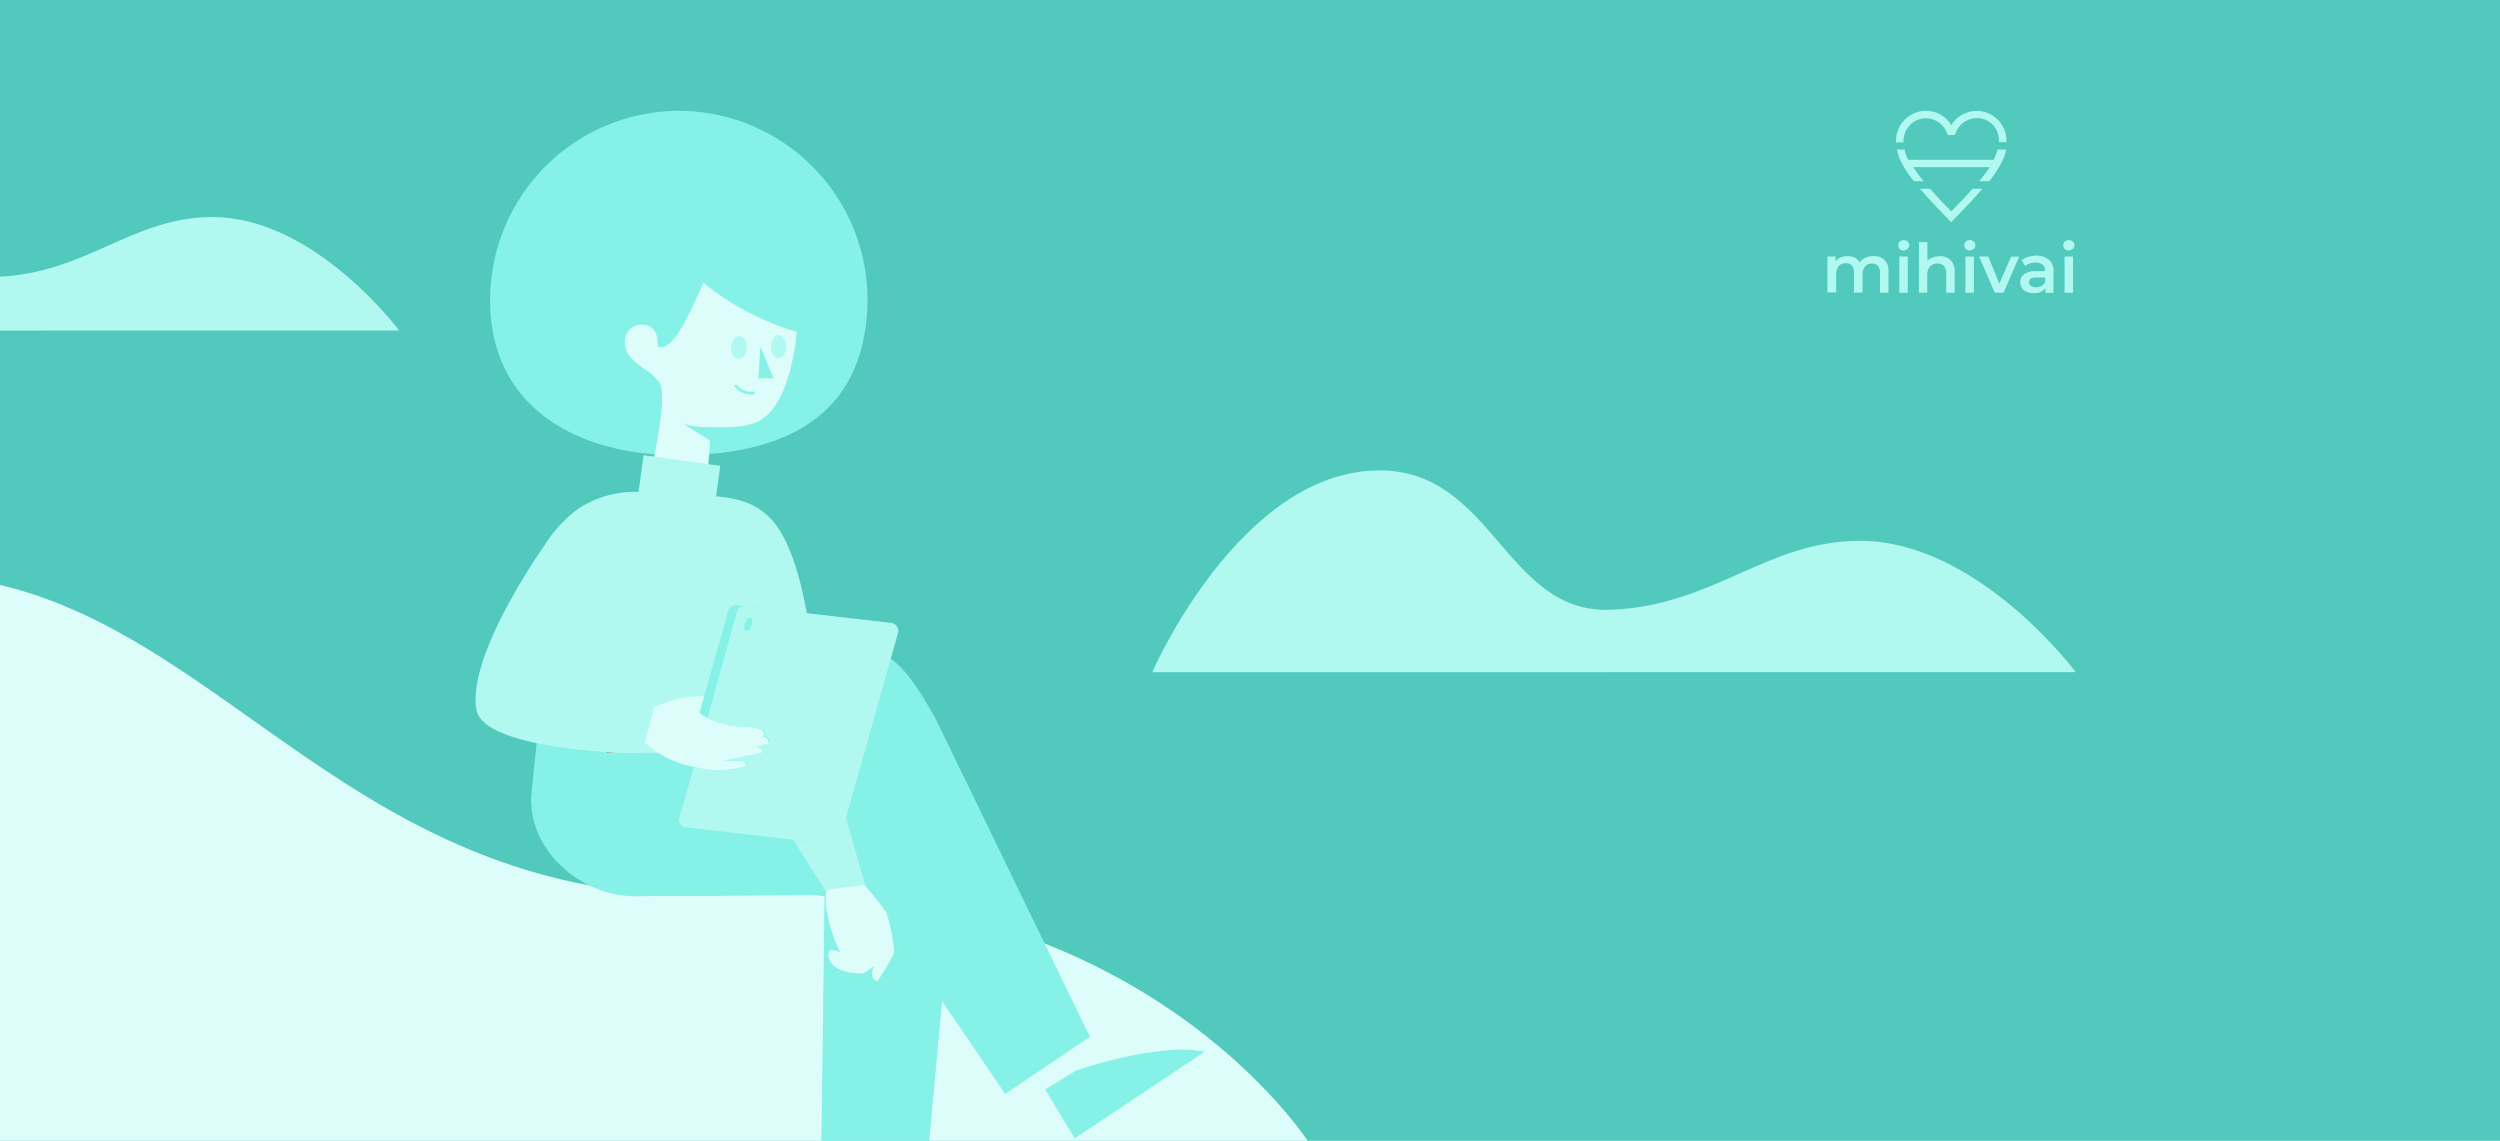 <svg id="Calque_1" data-name="Calque 1" xmlns="http://www.w3.org/2000/svg" viewBox="0 0 767 350"><defs><style>.cls-1{fill:#51c9bd;}.cls-2{fill:#dcfdfa;}.cls-3{fill:#86f1e6;}.cls-4{fill:#b1f8f0;}.cls-5,.cls-7,.cls-8{fill:none;}.cls-5{stroke:#86f1e6;stroke-width:0.82px;}.cls-6{fill:#c83820;}.cls-8{stroke:#fff;stroke-width:0.49px;opacity:0.15;isolation:isolate;}</style></defs><title>cover_mobile_mihivai</title><rect class="cls-1" x="-16.25" y="-0.28" width="790.46" height="350.28"/><path id="Tracé_23" data-name="Tracé 23" class="cls-2" d="M-434.18,350.64s29.76-80.32,142.09-84S-127,180-31.87,176.37s131,103.69,256.42,98.16,177.12,76.18,177.12,76.18Z"/><path id="Tracé_25" data-name="Tracé 25" class="cls-3" d="M266.13,92.25a58.49,58.49,0,0,1-1.25,12c-5.42,26.46-28.75,35.42-56.61,35.42-32,0-57.9-15.28-57.9-47.47A58.06,58.06,0,0,1,208.27,34h0a58,58,0,0,1,57.89,58.13v.06h0"/><path id="Tracé_26" data-name="Tracé 26" class="cls-2" d="M215.86,86.81c-.58,1.17-1.17,2.49-1.81,3.89-3.61,7.7-8,17.33-12.3,15.63,0,0,.78-6.73-4.77-6.71a5.05,5.05,0,0,0-5.29,4.8h0v.47c0,4,3,6.11,5.92,8.25a16.62,16.62,0,0,1,4.88,4.53c2.18,3.62-1.81,22.61-1.81,22.61L217,146.72,218.23,131c5.43.33,12,0,15.47-2.34,7.51-5,10-18.85,10.75-26.86A82.2,82.2,0,0,1,215.86,86.81Z"/><path id="Tracé_27" data-name="Tracé 27" class="cls-3" d="M233.29,106.32l4,9.73h-4.62Z"/><path id="Tracé_28" data-name="Tracé 28" class="cls-4" d="M229.06,106.73c0,1.93-1.24,3.46-2.54,3.38s-2.26-1.7-2.17-3.61,1.23-3.46,2.53-3.39,2.26,1.7,2.18,3.62"/><path id="Tracé_29" data-name="Tracé 29" class="cls-4" d="M241.2,106.42c0,1.94-1.23,3.46-2.51,3.39s-2.3-1.81-2.17-3.62,1.22-3.46,2.5-3.39,2.29,1.81,2.18,3.62"/><path id="Tracé_30" data-name="Tracé 30" class="cls-5" d="M231.51,120.49a5.94,5.94,0,0,1-5.91-2.3"/><path id="Tracé_31" data-name="Tracé 31" class="cls-3" d="M269.63,374l-1.38,12.19S294,393,303.75,403.07h-48.1l1.81-34.92ZM325,317.3l5.54,11s25.33-8.69,39-5.61l-39.81,26.56-18.09-29.93Z"/><path id="Tracé_32" data-name="Tracé 32" class="cls-2" d="M256.86,371.33l12.8,5.12-.13,10.12-13.07-.49Zm56.08-49.63,13.5-2.84,5.43,8.52-11.21,6.87Z"/><path id="Tracé_33" data-name="Tracé 33" class="cls-3" d="M254.06,200.11l-89.29,26.56L163,243.74c-1.17,16.77,14.93,31.2,31.63,31.2h0l58.47-.41-1.35,104.94h30.63l6.6-72.38,19.4,28.5,26-17.49L287,220.4C276.26,201.3,270.58,196.35,254.06,200.11Z"/><path id="Tracé_34" data-name="Tracé 34" class="cls-3" d="M261.52,232.89h0l-67,42.05,58.48-.39-1.37,104.94h30.68l10.52-114.82c2.62-20.9-10.4-31.81-31.34-31.81"/><path id="Tracé_35" data-name="Tracé 35" class="cls-6" d="M189.75,231h-3.57v-.18l3.62.23"/><path id="Tracé_36" data-name="Tracé 36" class="cls-4" d="M265.4,271.45,253.09,273l-19.73-31.08-.71-10.34-30.07-.44L189.89,231h0l-3.62-.24c-16.18-1.14-38.58-4.3-40.1-13.06C143.36,201.78,164.46,171,167,167.4l.22-.35a40.67,40.67,0,0,1,10.42-11.14,32.11,32.11,0,0,1,18.26-5l1.55-11.25,23.52,3.26-1.28,9.35c6.89.67,11.58,2,16,6.09,14.06,13,15.12,61.82,15.12,61.82Z"/><path id="Tracé_37" data-name="Tracé 37" class="cls-3" d="M252.54,258.71l-44.81-5.19a2.45,2.45,0,0,1-2.12-2.66v-.38l17.81-63a2.4,2.4,0,0,1,2.57-1.81l44.85,5.29A2.43,2.43,0,0,1,273,193.6V194l-17.73,63a2.37,2.37,0,0,1-2.58,1.81"/><path id="Tracé_38" data-name="Tracé 38" class="cls-2" d="M265.19,271.47a107.24,107.24,0,0,1,6.74,8.46,51.77,51.77,0,0,1,2.39,11.87c0,1.67-5.08,9.21-5.08,9.21-3.1-.76-1.06-4.67-1.06-4.67s-2.77,2.4-3.92,2.33c-10.86-.36-10.3-5.91-10-6.6.57-1.56,3.5.22,3.5.22s-5.57-11.4-4.23-19.38Zm-33.07-42.41s1.91.49,1.94,1.72c0,.35-11.73,2.59-11.73,2.59l2.55.14,2.63-.13s1.38.25,1.47,1.42c0,.45-2.42.95-5.29,1.32a25.08,25.08,0,0,1-10.72-.78l-.76-.22a29.75,29.75,0,0,1-8.79-3.25,38.37,38.37,0,0,1-5.64-4l3-11.08,4.11-1.41A29.12,29.12,0,0,1,210,214c2-.38,4-.24,6-.45l-1.17,4.34a3.52,3.52,0,0,0-.39.56l.26.26c.87.78,2.47,2.16,9.37,3.9a51.1,51.1,0,0,0,6,.42c1.36.18,4.23.45,4.4,2.12a1.58,1.58,0,0,1-.46.86,2,2,0,0,1,1.92,1.81c.15.61-3.89,1.25-3.89,1.25Z"/><path id="Tracé_40" data-name="Tracé 40" class="cls-3" d="M218.47,131.06s-6.48.2-9.25-1.32l8.91,5.65Z"/><path id="Tracé_41" data-name="Tracé 41" class="cls-7" d="M232.25,231.5c1.81-22,13.65-26.71,5.05-51.44"/><path id="Tracé_42" data-name="Tracé 42" class="cls-8" d="M260,277.12a11.88,11.88,0,0,0,6.78,7.62c1.8.62,1.37,8.08,5.86,7.23"/><path id="Tracé_43" data-name="Tracé 43" class="cls-7" d="M185.49,184.39l-11.34,18.87,28.13,11.2"/><path id="Tracé_44" data-name="Tracé 44" class="cls-4" d="M210.4,253.83,255.21,259a2.37,2.37,0,0,0,2.57-1.8l17.72-63a2.42,2.42,0,0,0-1.64-3l-.39-.09L228.66,186a2.38,2.38,0,0,0-2.59,1.81l-9,32.4a35.58,35.58,0,0,0,7.24,2.41,45.44,45.44,0,0,0,6.05.41h.31c1.45.18,3.94.53,4.12,2a1.51,1.51,0,0,1-.43.84,2,2,0,0,1,1.91,1.81c0,.66-4,1.3-4,1.3s1.94.51,2,1.72c0,.34-11.75,2.59-11.75,2.59l2.55.14,2.65-.12s1.39.27,1.46,1.4c0,.48-2.42,1-5.29,1.35a25.4,25.4,0,0,1-10.72-.8h-.26l-4.49,15.53a2.39,2.39,0,0,0,1.62,3h0Z"/><path id="Tracé_45" data-name="Tracé 45" class="cls-3" d="M230.62,191.88c-.36,1.12-1.05,1.81-1.68,1.68s-.75-1.24-.41-2.36,1.06-1.81,1.7-1.69.74,1.25.39,2.37"/><path class="cls-4" d="M353.5,206.24s26.87-61.92,69.75-61.92c34.78,0,38.65,43.83,70.56,42.76s48-21.16,76.77-21.16c36.3,0,66.24,40.28,66.24,40.28Z"/><path class="cls-4" d="M-122.45,101.44s23.22-53.52,60.29-53.52c30.06,0,33.41,37.88,61,37S40.35,66.59,65.2,66.59c31.37,0,57.25,34.81,57.25,34.81Z"/><path class="cls-4" d="M598.64,64.85c-2.53-2.52-4.66-4.84-6.49-6.93h-3.09c2.19,2.54,4.92,5.51,8.22,8.86l1.31,1.37,1.25-1.25c3.36-3.42,6.12-6.37,8.33-9h-3C603.37,60,601.18,62.29,598.64,64.85Z"/><path class="cls-4" d="M587,37.48a6.89,6.89,0,0,1,9.56,1.85,6.79,6.79,0,0,1,.72,1.39l.31.69h2.13l.3-.69a7,7,0,0,1,4.5-4.18A6.76,6.76,0,0,1,613,41.07l0,.06a5.74,5.74,0,0,1,.25,2.47h2.32a9.14,9.14,0,0,0-16.92-5.21,9,9,0,0,0-12.41-3.09l-.11.06a9.2,9.2,0,0,0-4.42,8.33H584A7.22,7.22,0,0,1,587,37.48Z"/><path class="cls-4" d="M612.83,45.88c-.18.63-.36,1.25-.57,1.83s-.38.88-.58,1.31H585.43a8,8,0,0,1-.57-1.31,6.84,6.84,0,0,1-.52-1.83H582a17.43,17.43,0,0,0,.76,2.65,28.73,28.73,0,0,0,4.44,7.07h3a48.64,48.64,0,0,1-3.24-4.32h23.54c-1,1.44-2.15,2.88-3.24,4.32h3a30,30,0,0,0,4.43-7.07,16.26,16.26,0,0,0,.82-2.65Z"/><path class="cls-4" d="M578.2,79.78a4.8,4.8,0,0,1,1.18,3.66v6.38h-2.59v-6a3.23,3.23,0,0,0-.63-2.23,2.39,2.39,0,0,0-1.86-.74,2.68,2.68,0,0,0-2.08.87,3.4,3.4,0,0,0-.79,2.43v5.62h-2.64v-6a3.25,3.25,0,0,0-.63-2.29,2.39,2.39,0,0,0-1.86-.73,2.85,2.85,0,0,0-2.17.85,3.65,3.65,0,0,0-.8,2.5V89.7h-2.67v-11h2.49v1.44a3.89,3.89,0,0,1,1.6-1.17,5.37,5.37,0,0,1,2.1-.4,5.32,5.32,0,0,1,2.22.49,3.24,3.24,0,0,1,1.44,1.44,4.78,4.78,0,0,1,1.8-1.44,5.65,5.65,0,0,1,2.43-.49A4.82,4.82,0,0,1,578.2,79.78Z"/><path class="cls-4" d="M582.84,76.42a1.77,1.77,0,0,1-.49-1.15,1.53,1.53,0,0,1,.49-1.17,2,2,0,0,1,1.21-.42,2.07,2.07,0,0,1,1.22.42,1.51,1.51,0,0,1,.49,1.07,1.54,1.54,0,0,1-.49,1.16,1.73,1.73,0,0,1-1.22.49A1.43,1.43,0,0,1,582.84,76.42Zm-.13,2.29h2.59V89.82h-2.59Z"/><path class="cls-4" d="M598.4,79.78a4.75,4.75,0,0,1,1.28,3.66v6.38h-2.59v-6a3.22,3.22,0,0,0-.74-2.23,2.52,2.52,0,0,0-1.91-.74,3.05,3.05,0,0,0-2.29.87,4,4,0,0,0-.87,2.49v5.59h-2.55V74.26h2.6V80A3.88,3.88,0,0,1,592.91,79a5.24,5.24,0,0,1,2.07-.38A4.49,4.49,0,0,1,598.4,79.78Z"/><path class="cls-4" d="M603.12,76.42a1.75,1.75,0,0,1-.47-1.15,1.6,1.6,0,0,1,.47-1.17,1.77,1.77,0,0,1,1.23-.42,2.07,2.07,0,0,1,1.22.42,1.51,1.51,0,0,1,.49,1.07,1.54,1.54,0,0,1-.49,1.16,1.84,1.84,0,0,1-1.22.49A1.54,1.54,0,0,1,603.12,76.42ZM603,78.71h2.59V89.82H603Z"/><path class="cls-4" d="M619.49,78.71l-4.8,11.11H612l-4.8-11.11H610L613.41,87l3.6-8.24Z"/><path class="cls-4" d="M628.74,79.78a4.42,4.42,0,0,1,1.28,3.6v6.47h-2.45V88.41a3.85,3.85,0,0,1-1.44,1.15,4.79,4.79,0,0,1-2.18.37,6,6,0,0,1-2.21-.43,2.79,2.79,0,0,1-1.44-1.22,2.73,2.73,0,0,1-.49-1.7A3,3,0,0,1,621,84.13a5.51,5.51,0,0,1,3.5-.94h2.88V83a2.27,2.27,0,0,0-.73-1.8,3,3,0,0,0-2.07-.63,5.31,5.31,0,0,0-1.86.27,3.45,3.45,0,0,0-1.44.79l-1-1.85a6.43,6.43,0,0,1,2.07-1,10.41,10.41,0,0,1,2.6-.38A6.1,6.1,0,0,1,628.74,79.78Zm-2.35,7.91a2.61,2.61,0,0,0,1.07-1.29V85.12h-2.73c-1.44,0-2.22.49-2.22,1.44a1.43,1.43,0,0,0,.58,1.15,3.07,3.07,0,0,0,1.59.44A5.93,5.93,0,0,0,626.39,87.69Z"/><path class="cls-4" d="M633.49,76.42a1.77,1.77,0,0,1-.49-1.15,1.56,1.56,0,0,1,.49-1.17,1.77,1.77,0,0,1,1.23-.42,2.07,2.07,0,0,1,1.22.42,1.51,1.51,0,0,1,0,2.23,1.75,1.75,0,0,1-1.22.49A1.51,1.51,0,0,1,633.49,76.42Zm-.08,2.29H636V89.82h-2.59Z"/></svg>